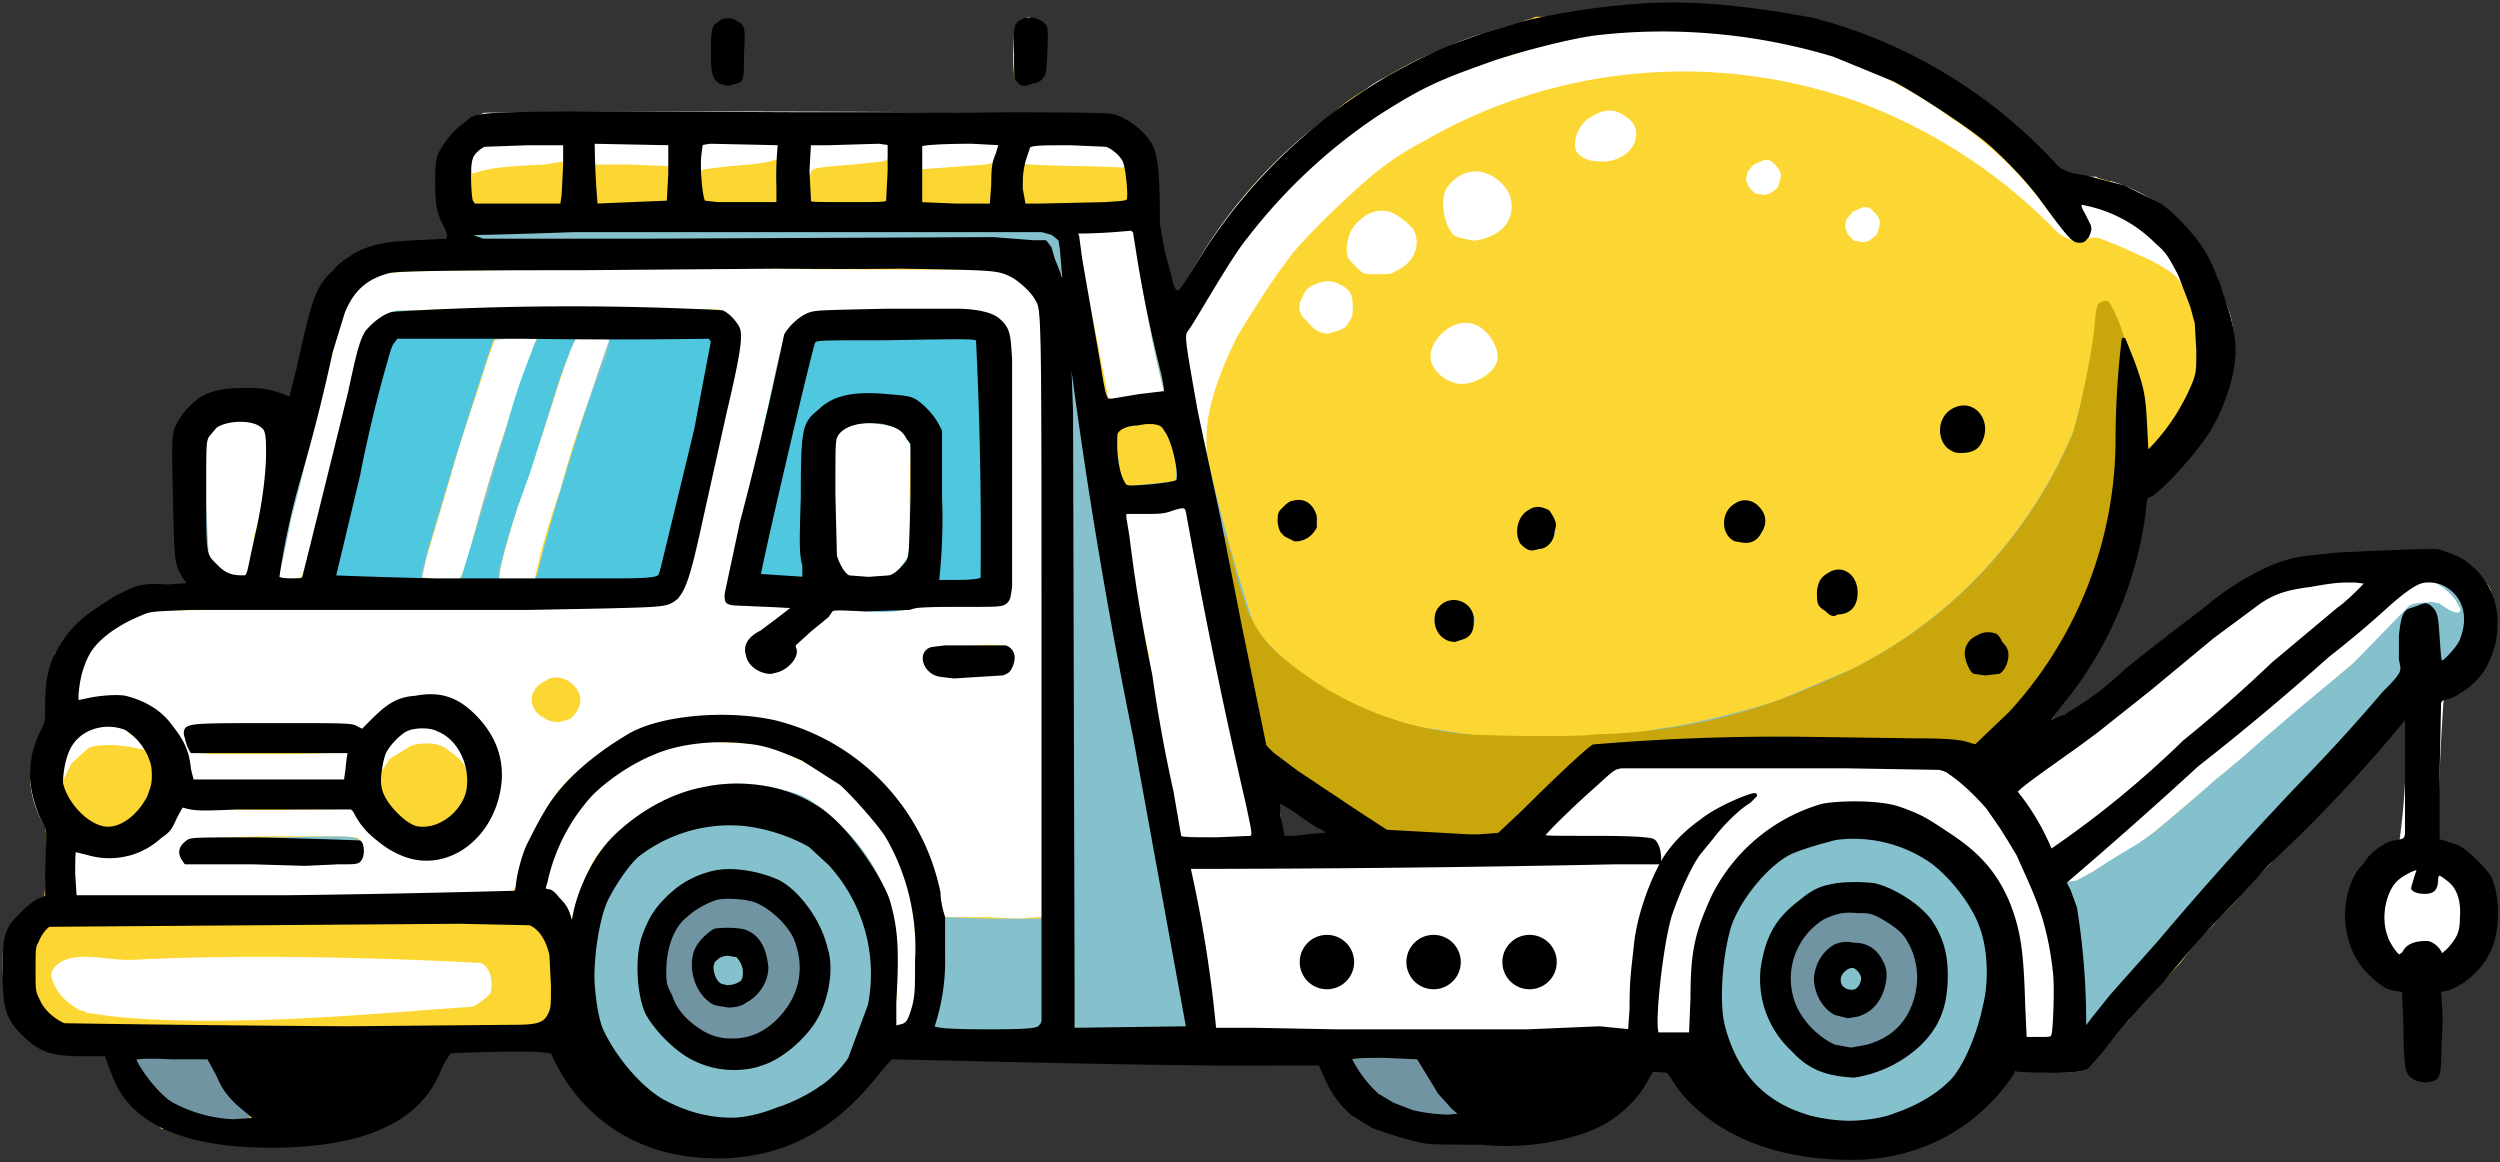 <svg xmlns="http://www.w3.org/2000/svg" width="1641" height="763"><rect width="100%" height="100%" fill="#333333" stroke="none"/><path fill="#fff" d="m671 13-4 4-1 2-1 15c1 19 1 21 9 21 4 0 5 0 8-3 4-3 4-5 5-23 0-13 0-13-7-16l-5-2-4 2Zm331 0-7 3-3 1-4 1-8 2a204 204 0 0 0-35 13 192 192 0 0 0-34 17 69 69 0 0 0-15 9l-16 11-6 5-9 7-9 7a329 329 0 0 0-77 95l-3 5c-3 3-3 4-5 2l-2-4a110 110 0 0 0-6-25l-2-6-1-24c0-21-1-28-2-30l-1-2c0-4-7-13-13-17l-4-3-6-3-2-1-5-1a16466 16466 0 0 0-409-1c-8 3-15 8-21 15l-9 12a219 219 0 0 0 1 41l3 5c2 3 2 5 2 7 0 3 0 3-8 4l-21 1c-17 1-17 1-29 7-10 5-17 10-23 19-4 5-9 17-11 29l-2 8-1 5-1 3-2 14-2 5v2c0 3-3 9-4 10l-4-1-6-3h-39c-7 3-11 6-16 10-6 6-10 13-10 20v46c0 38 0 37 7 47l2 4h-16c-16 0-19 1-24 4l-3 2-5 3-4 2-8 5-7 5a81 81 0 0 0-18 20l-1 1-2 3-1 5-1 4-1 4-1 4-1 14c0 13 0 13-3 19l-5 11-2 8a60 60 0 0 0 5 38l1 2 1 2 2 3 1 24c0 21-1 22-2 22l-2 1-2 1-1 1-2 1-13 12-2 3-2 5-1 2-1 4-1 5a129 129 0 0 0 4 42l1 2 1 2 1 1a58 58 0 0 0 16 16l2 1 2 1 3 1 3 1 17 1c18 0 19 0 19 5l1 2 1 2 1 2 1 1 1 2 1 2v2l1 1 2 3a675 675 0 0 1 17 18l5 4 5 5 142-1 5-4c8-8 10-8 12-8l1-1 1-1c3 0 24-34 24-35 0-3 75-2 75-2s12 18 21 25c16 13-16 27 56 27l92-2 3-3 8-5 5-4 5-3 5-4c2-2 8-24 9-27 2-5 296-4 296-4l1 3c4 7 6 24 12 31 5 6 8 8 13 11l8 3 3 1c1 2-28-45 170-45 0 0 285 14 293 7 4-5 10-6 13-10a163 163 0 0 1 17-20l5-7 8-8a306 306 0 0 1 21-23l4-5 4-5 6-7 8-8a304 304 0 0 1 29-32l8-8 7-8 15-17a451 451 0 0 0 45-48l4-5 5-6 5-5c2-4 7-9 8-9a475 475 0 0 1-4 83l-4 1c-4 0-13 6-19 13l-6 12-1 2c-2 1-5 25-4 30l1 8c2 4 6 14 8 15l3 4 3 3 4 4c4 4 8 5 13 6h5v23c1 25 1 30 4 33 2 2 6 4 10 4s8-2 8-4l1-2 1-28v-26h2l4-1 2-1 14-10c5-5 10-12 13-22 2-3 1-27 0-32l-5-12-17-16-11-4h-4l1-35a1761 1761 0 0 1 3-58l2-1h2l7-3 3-3 7-6a61 61 0 0 0 12-24l1-11c0-11 0-15-2-19l-1-4c0-3-13-18-15-18l-2-1-15-7a668 668 0 0 0-106 8c-2 0-5 1-20 9l-6 4-3 1-13 10-7 5-5 5-4 2-5 4a76 76 0 0 1-12 8l-14 11-15 14-9 7-6 5-4 3h-1c-1 2-14 10-18 11l-7 5h-2l7-12 6-8 5-6 1-2 1-2 5-8 1-2 2-3a171 171 0 0 0 14-27l4-9 1-5 2-5 1-2 1-3 1-2 1-4 1-3 1-3v-3l2-4 1-8 2-9 1-7 1-5c0-5 0-5 2-6l2-1 1-1a178 178 0 0 0 45-58l1-3 1-3c3-5 3-6 3-8l1-2 1-6 1-5v-22l-1-5-1-5-1-3-1-3-2-5c-1-4-2-8-4-10v-3a120 120 0 0 0-13-24l-12-13-12-10-2-2a107 107 0 0 0-31-15c-2 0-8-1-10-3h-7l-6-1-4-1-4-1-1-1c-2 0-5-2-9-6a304 304 0 0 0-109-77l-4-2-9-4-9-4h-3l-5-2-6-2-2-1-4-1a3084 3084 0 0 0-192 0ZM843 528l5 3 7 5 9 6c5 3 7 4 6 6l-14 1h-14l-1-7-1-11c-1-5 0-6 3-3ZM472 14c-4 3-4 4-4 19l1 17 3 3 1 1c0 2 8 1 11 0 3-2 4-5 4-19 0-17 0-17-2-19s-4-3-7-3l-7 1Z"/><path fill="#fcd632" fill-rule="evenodd" d="m106 741-4-4-6-6a115 115 0 0 1-21-27l-1-1-1-2-1-2-1-3c0-4-1-4-19-4l-17-1-2-1-5-2-6-3-13-14-1-1-1-2-1-3c-3-6-4-9-4-27v-14l1-5 1-4 1-2 2-5 2-3c0-1 11-12 13-12l1-1 2-1 2-1 2-1 2-21-1-25-2-3-1-2-1-2-3-10c-3-7-3-11-3-16 0-9 3-21 7-29 3-6 3-7 4-20a168 168 0 0 1 3-26c1-4 10-18 15-24a144 144 0 0 1 27-18l10-6c6-3 6-3 22-3h16l-3-4-4-8c-2-5-2-3-3-77 0-5 1-13 3-17 3-6 12-15 17-18 8-3 9-4 26-4 15 0 17 1 23 3 4 1 7 2 8 1l4-16a161 161 0 0 1 4-17c5-23 9-36 14-43l4-4c4-6 15-13 24-16 7-3 10-4 24-5 25-1 28-1 29-4 1-2 1-3-3-8-4-6-4-9-4-26l1-19c3-6 6-11 13-17 6-6 11-9 18-10a25286 25286 0 0 1 415 2l6 3 4 3c6 4 13 13 13 17l1 2c1 2 3 19 2 35l1 19a116 116 0 0 1 4 12l4 19 2 4c1 2 2 1 4-1l15-24 11-16 7-10a342 342 0 0 1 66-65l6-5a101 101 0 0 1 18-12 250 250 0 0 1 50-26 338 338 0 0 1 53-18l7-3 91 1a1524 1524 0 0 1 101 3l7 2 4 2h3l9 4a179 179 0 0 1 15 6 295 295 0 0 1 78 49l6 5 23 23c6 6 10 8 24 10l9 1 13 4a113 113 0 0 1 40 25c8 8 8 8 14 17a92 92 0 0 1 11 23c2 2 3 6 4 10l2 5 1 3 1 4c2 1 3 30 2 31l-1 5-1 5-2 6-2 5-1 3-1 3-5 11a75 75 0 0 1-15 21l-2 3a184 184 0 0 1-26 25c-2 0-2 2-2 5a523 523 0 0 1-10 47l-1 2-1 3-1 2-2 5-2 5-3 8-5 11a111 111 0 0 1-12 21 143 143 0 0 1-12 19l-6 9c-3 2-8 10-7 11s14-6 20-10a195 195 0 0 0 29-23 223 223 0 0 1 29-24l10-7 5-4 4-2 5-5 7-5a94 94 0 0 1 16-11 122 122 0 0 1 29-14l13-3c17-3 82-6 90-4a59 59 0 0 1 17 8c2 0 15 15 15 18l1 4c2 4 2 8 2 19l-1 11v3c0 3-8 17-12 21a57 57 0 0 1-10 9l-9 3-4 2-1 11v46l-1 35h4l11 4 17 16 5 12c1 5 2 29 0 32-3 10-8 17-13 22a54 54 0 0 1-20 12h-2v26c0 28 0 30-5 33-4 2-12 0-15-3s-3-10-4-34v-22h-5c-5-1-9-3-13-7l-4-3-3-3-4-5-6-14c-3-11-3-18 0-32 2-6 5-15 8-19 7-8 16-14 20-14l6-2 3-1v-40l1-42c-2 0-7 5-10 10l-5 5-5 6-4 5-5 6a217 217 0 0 1-22 23 450 450 0 0 1-33 36l-7 8-8 8a322 322 0 0 1-29 31l-6 7a140 140 0 0 0-13 15l-3 4-9 10a376 376 0 0 0-31 35l-10 12c-8 10-58 14-58 14l-236-8c-195 0-181 45-183 43l-4-1-8-4c-7-3-18-22-23-31l-3-6h-33l-56 1c-28 0-201-7-203-2-4 9-15 27-27 36l-8 5-6 3-89 2c-72 0-74-52-74-52l-79 1-5 16-1 1c0 3-14 19-17 19l-1 1-2 1-10 9-5 4Zm686-52 325-2 6-72 28-51 42-25 49-1 44 23 26 45 8 82h38l-3-80-43-85-39-30-218 1-68 63-213 8Zm423-2c7 0 14-1 21-5 18-9 28-34 21-56-4-12-10-18-23-24-6-3-8-3-16-3-10-1-15 1-23 6-14 9-22 27-19 44 1 11 5 18 14 27a33 33 0 0 0 25 11Zm-733-5c10 0 19-4 28-13 8-9 13-17 15-27 1-6 1-8-1-15-2-10-5-16-12-24a41 41 0 0 0-51-9c-13 7-18 13-22 28-5 20-1 37 14 49a41 41 0 0 0 29 11Zm-343-12c66 0 135-7 169-9 4 0 8-4 11-6l3-3c1-5 1-12-2-16-1-2-3-4-6-4-56-3-150-6-226-2-18 1-43-8-53 6-3 4 0 9 2 13 3 5 7 9 12 12l3 2 4 1 1 1h2c24 4 52 5 80 5Zm1074-2c-8 0-15-6-19-14-3-7-4-13-1-20 3-8 6-11 11-13 9-5 22-2 29 6 8 9 6 25-5 34-4 4-11 7-15 7Zm-621 7 3-1c7-7 7-43 6-57-2-24-6-41-14-58-5-10-10-17-21-29-12-14-22-22-37-29-17-9-26-12-39-13l-25-1c-25 2-43 8-63 23a107 107 0 0 0-41 60l-3 11c-1 2 0 3 1 3 4 0 13 10 15 16l1 4 2-7c7-23 13-39 32-53 24-20 35-24 61-26 25-3 51-1 71 16 23 19 34 33 42 56 5 16 6 24 6 51 0 24-6 34 2 34h1Zm-114-15c-9 0-17-5-21-15-3-6-3-15 0-21s11-13 17-15c5-1 6-1 11 1s13 9 16 15c8 15-3 33-21 34l-2 1Zm1097-33 3-3c4-4 7-6 12-6s9 3 11 6l2 3 2-3 7-7c3-5 3-6 3-13 1-10 0-19-4-23-2-2-7-8-9-8-2 1-2 7-2 8l-2 3c-2 2-9 2-13 0-2-1 1-5 2-8l1-5c0-5-15 4-18 11-5 8-7 20-4 30 1 6 5 12 8 14l1 1Zm-907-24 13-1h3V258c-1-53-1-53-3-59-3-7-12-17-20-19-5-3-5-3-60-3a6661 6661 0 0 1-118-1l-123 1c-110 1-106 1-116 6-13 7-18 16-26 50a916 916 0 0 1-16 60l-6 24-5 22a1027 1027 0 0 1-9 40l8 1 8-1 4-13a4090 4090 0 0 0 37-146c3-5 9-11 16-14 5-2 5-2 35-3h182c7 3 14 11 14 18a2898 2898 0 0 0-37 163c-3 7-8 12-13 13-5 2-65 3-86 2a10138 10138 0 0 0-248 2c-9 1-26 10-36 19-9 7-14 19-15 33 0 7 0 8 1 7 8-3 28-3 37-1 11 4 20 11 27 22 6 10 8 15 9 25l1 6h100l1-6 1-9v-3l-36 1h-52c-14-1-14-1-16-4s-3-8-2-11c1-4 4-5 58-5 50 0 51 0 54 2l3 2 7-7c13-12 21-16 39-15 8 0 11 1 15 3 11 5 18 12 25 25 7 14 8 28 2 44-6 15-14 25-26 31-7 3-7 3-19 3-11 0-12 0-17-2-7-3-18-11-22-15l-7-10c-2-3-4-6-5-5a2020 2020 0 0 1-103 0l-6-2-4 8c-4 6-5 9-11 13a50 50 0 0 1-50 10l-5-1-1 15v14h141l144-1c3-1 3-2 4-5l8-27c4-10 13-26 19-34 12-16 42-38 58-43 19-7 43-9 63-8 21 2 33 5 50 14 17 8 27 15 38 27 26 26 38 50 44 82l1 9h30l19 1Zm696-25 10-5 15-9c7-4 22-15 35-26l40-34 29-24 23-20c28-24 41-36 48-40 3-2 5-5 8-10l7-9 9-5h7c3 1 7-1 10 4 2 3 8 3 8 4 0 0 3-1 3-4-1-4-5-9-6-9l-8-8c-4-1-8-2-13-1-6 2-12 7-27 20a550 550 0 0 1-41 35l-21 18-16 13-17 14a1924 1924 0 0 0-100 86l-11 11 8-1ZM178 567c-55 0-55 0-57-2-3-4-3-8 0-12l5-2a836 836 0 0 1 69-2c38 0 39 0 41 2l2 7c0 4 0 5-2 7s-2 2-58 2Zm1170-2 215-183-22-3-36 4-39 18-76 62-18 9-15 2-19 7-12 7-19 16Zm-550-15 20-1c4 0 4 0 4-4l-5-21a3476 3476 0 0 1-38-187c-1-5-1-5-11-2-5 2-9 2-18 2h-11v5a785 785 0 0 0 15 87l2 18a1847 1847 0 0 0 14 76l5 26 23 1Zm43-1h14l15-1c1-1-1-3-6-6l-9-6-7-5c-2 0-4-2-5-3-4-3-4-2-4 3l2 12Zm155-14 1-1 1-1-2 1v1Zm-691-7 1-2c2-3 3-13 2-18 0-11-12-25-20-29-4-2-13-2-16-1-8 1-15 8-19 15-4 9-8 24-4 30l2 2c-2-4-2-14-1-18l6-9 13-8c4-2 9-2 13-2s10 2 13 5c7 5 12 9 12 19l-1 11-1 5ZM41 513l3-6 3-6 11-10c5-2 10-2 16-2l10 1 10 2s2 0-3-6l-9-7c-12-6-30-1-36 11-2 5-5 16-5 21v2Zm326-39c-4 0-8-1-10-3-5-2-8-7-8-12s4-10 9-12c4-3 9-3 13-1 5 2 10 8 10 13s-3 10-7 13l-7 2Zm258-30-12-1c-4-3-8-9-7-12 2-5 4-6 13-6l18-1c19-2 26 0 28 5 1 4 0 9-3 12a730 730 0 0 1-37 4Zm-119-2c-4 0-12-4-14-7s-3-9-1-13c2-3 6-7 10-9l10-7 8-7-15-1c-19 0-26-1-28-4-1-2 0-7 8-41l19-80c7-33 10-48 13-53 2-6 7-10 14-13l6-3h46a930 930 0 0 0 54-1c12 1 23 9 26 19 2 5 2 11 2 87l-1 83c-2 6-3 6-34 6l-29 1-54-1s-2 7-8 12l-12 9c-4 3-5 4-4 6 3 6-7 17-16 17Zm-210-61c4 0 5-1 6-2s4-8 7-20a1422 1422 0 0 1 26-87 821 821 0 0 1 17-49c1-1 0-1-12-1h-14c-1 1-3 4-11 30l-13 39a4620 4620 0 0 1-26 88l13 1 7 1Zm47 0 8-1 3-13a496 496 0 0 1 14-46 546 546 0 0 1 17-54l9-23 6-19v-3h-22l-3 6-7 20a3012 3012 0 0 1-28 84c-4 12-12 40-12 45-1 3-1 3 11 4h4Zm226-2 14-1c4-1 14-6 14-13v-40l1-33-3-5c-3-5-6-7-15-9-14-2-26 1-31 8-2 3-2 4-1 41 0 38 0 38 3 43 4 8 5 9 18 9Zm-433-13s7 15 12 16c22 1 17-20 18-23l1-8c4-13 8-37 8-56 0-12 0-12-3-14-1-2-4-3-6-3-4-2-11-2-16-1-7 2-13 6-15 10a715 715 0 0 0 1 79Zm663-30 1-1-1-2v3Zm-6-30v-3 3Zm-1-5v-9c-1-18 5-40 19-69 5-9 23-38 34-52 7-11 39-42 57-57a191 191 0 0 1 32-21 340 340 0 0 1 286-26 353 353 0 0 1 131 86l5 3 5 2-5-5-12-15a239 239 0 0 0-64-61 285 285 0 0 0-155-55 312 312 0 0 0-135 15c-11 2-42 14-52 18a341 341 0 0 0-148 144l-8 13c-5 8-5 9-3 21a3719 3719 0 0 0 13 68Zm596-13v-2 2Zm-660-25 3-1 18-3 15-2a924 924 0 0 1-17-87l-1-23-11 1c-3 1-6 2-16 2-13 0-13 0-14 2-1 3 6 23 8 36a11007 11007 0 0 1 15 75Zm231-11c10 0 22-7 24-16 1-10-9-24-20-24-11-1-24 11-24 22 0 9 10 17 19 18h1Zm-87-33 3-1c4-1 8-2 10-6 2-3 3-4 3-10 0-9-2-12-8-15-5-3-10-3-15-1-6 2-8 4-10 9-2 3-2 5-2 8 1 4 2 5 6 9 4 5 8 7 13 7Zm561-32a120 120 0 0 0-17-28 97 97 0 0 0-45-24c-6-1-6-1-3 6 4 6 4 11 3 14-2 3-2 3 1 1h5l13 5 22 10c13 7 17 10 20 16h1Zm-526-7c4 0 6 0 9-2 12-5 17-17 12-27-3-4-10-10-16-12-7-2-14 0-21 7-4 4-6 8-7 16 0 4 0 6 2 9l6 6c3 3 4 3 11 3h4Zm61-22 5-1c7-2 14-6 17-12s3-13 0-19c-3-5-8-10-14-12-4-2-10-2-15 0s-11 7-13 13c-2 8 0 19 5 26 2 3 6 3 9 4l6 1Zm-437-43h1c0-5 3-5 28-7l19-2c4-1 4-1 4-6 1-5 0-5-2-6h-43l-7 1v20Zm-221-1 7-2c7-2 19-3 40-4l13-2v-6l1-5h-25c-28 0-29 0-33 4-3 3-4 7-4 11l1 4Zm150-2 3-1 16-2c17-1 30-3 31-5l2-5c0-4 0-4-5-5h-44c-2 1-2 1-3 5v13Zm146-1 41-3c5-1 5-1 7-7l2-6-21-1c-18 0-29 1-30 2l-1 7c0 8 0 8 2 8Zm131-1 2-1c0-5-7-12-13-13-3-1-41-2-46-1-4 1-6 3-7 6l-1 5c-1 2-1 2 32 3a663 663 0 0 1 33 1Zm-298-1 1-7v-7l-13-1h-38v7l1 7h24l25 1Zm613-3c12 0 22-8 22-18 0-6-3-9-9-13-7-4-13-3-21 2-9 5-13 19-8 24 4 4 9 5 16 5ZM479 55a12 12 0 0 1-6-1c-4-2-5-6-5-22 0-14 0-14 3-16 2-2 3-3 7-3s6 1 8 3l2 4-1 30c-1 3-5 5-8 5Zm196 0h-1c-8 0-9-2-9-20 0-15 1-19 6-22 4-2 11 0 14 3 2 2 2 3 2 13-1 20-1 20-5 23-3 3-4 3-7 3Z"/><path fill="#85c1cc" fill-rule="evenodd" d="M451 739c-48 0-36-38-74-47-13-3-66-2-72-3H52l-17-1-2-1c-2 0-6-1-12-5-9-7-13-16-15-29a162 162 0 0 1 1-38l1-2 2-5 2-3 10-9 2-1 1-1 2-1 2-1c1 0 3-4 4-25v-24c-5-9-6-12-8-20-2-7-3-9-3-16 1-10 2-17 7-26 4-8 4-8 4-19a100 100 0 0 1 3-24l1-5c0-3 10-17 14-22 4-4 11-9 26-18s15-6 33-6c9 0 16-3 16-3l-2-3-4-8c-3-5-3-5-3-40-1-43-1-48 3-55 4-9 12-15 21-18l20-1c15 0 16-1 22 2l9 2a71 71 0 0 0 6-24l2-7 2-9c4-21 8-33 13-39l4-4c3-4 12-9 19-13 11-6 17-6 28-6l19-1c10-1 11-1 12-3s0-3-2-7c-5-8-6-13-6-30 0-15 0-16 3-21 3-7 14-16 20-19l8-3a28754 28754 0 0 1 414 3l12 6c9 9 12 22 12 51l1 19a117 117 0 0 1 3 12l3 9c2 15 7 19 10 16l16-25A365 365 0 0 1 898 60l1-3 14-6 13-7 31-14c6-3 26-10 36-12l8-2c7-3 7-3 97-3a752 752 0 0 1 101 4l6 2 6 2 6 3 13 5 36 16 34 24 9 6 4 3c2 1 2 4 4 6l16 11c14 15 18 18 22 19l7 3h6l7 1 6 2a108 108 0 0 1 37 17c8 5 17 15 24 25 6 9 11 17 16 34 5 14 6 20 6 32 0 13-2 22-6 32l-2 6a108 108 0 0 1-22 35c0 2-20 21-23 23-5 3-5 1-8 18a130 130 0 0 1-5 25l-1 4-4 11a51 51 0 0 1-4 12l-10 24c-6 12-21 36-28 44-3 3-9 14-8 14 1 1 20-8 28-14 12-8 15-11 26-21l17-14 14-10 17-13a360 360 0 0 1 29-22l14-7 13-5 2-1c2-2 23-2 62-4 38-1 36-3 46 1l12 8c4 4 10 12 10 15l1 3c2 4 3 8 3 19l-1 11-1 3c0 3-6 15-11 19-4 4-14 12-16 12l-4 1c-3 1-4 2-4 14l-1 46 1 36h2l12 4 16 15 6 14v30c-4 10-7 13-13 19-6 7-16 13-20 13-2 0-3 2-3 28 0 28 2 28-2 31-4 2-13 0-16-4-2-3-1-8-2-31l-1-24h-5c-6-1-11-4-19-12-11-10-14-25-12-42 1-11 4-17 10-26s14-14 19-14l6-1 3-1 1-42c0-33-1-42-2-42-2 0-7 4-11 10l-5 5-5 6-4 5-4 6a225 225 0 0 1-23 23 526 526 0 0 1-34 37l-8 8-6 7a438 438 0 0 1-29 31l-6 7-7 8-5 6-4 5-9 10a280 280 0 0 0-25 28l-7 8-8 10-11 14c-5 4-45 1-45 1l-71 38h-80c-38 0-36-44-65-46-114-5-231 22-237 12-3-6-3-14-7-14h-52c-59 1-241-2-241 0s-6 21-10 25l-11 9-10 6-4 5-85 1Zm762-52h2c7 0 10 0 15-2 12-5 17-9 22-18s7-16 7-25c0-20-9-34-28-41-24-9-50 6-55 33-2 12 0 24 5 32 6 9 13 15 20 19 5 2 7 2 12 2Zm-418 0 318-3 2-47 7-34 14-29 28-30 40-14h25l25 9 36 22 22 26 9 28 1 27 2 41h31l-8-103-26-41-40-41-220-2-66 60-217 8Zm-314-5c10 1 20-4 28-12 21-20 22-48 2-68-7-7-14-10-21-12h-18c-5 1-18 7-22 11-7 7-12 18-13 33-1 14 4 26 14 36 9 8 20 12 30 12Zm-251-5h53c32 0 71 0 77-5 9-9 2-48 2-49 0-3-6-14-9-17l-3-3-54 1-157 1c-105 0-105 0-108 2l-6 7c-2 3-4 6-4 14-2 19 0 28 7 36 7 7 10 12 41 12a3559 3559 0 0 1 161 1Zm363 0c3 0 5-2 5-5 10-45 1-100-21-129-8-11-22-26-30-32-9-7-28-17-39-20l-16-3c-16-2-38-1-51 2-14 4-24 9-39 20-21 16-36 38-42 63-2 10-2 10 0 11 4 1 11 9 14 16 1 3 1 4 2 3 0-3 8-25 12-33 5-8 8-17 20-26 42-33 78-35 115-23 15 5 37 27 46 41 16 23 22 51 19 88-1 16-4 27 5 27Zm620-10c-9 0-15-4-20-15-3-6-2-13 2-21 3-6 6-9 12-11 7-3 14-2 21 3 5 3 8 8 9 14 1 4 1 6-1 11-3 12-12 19-23 19Zm-735-7c-8 0-16-5-20-14-6-11-4-20 4-28 5-5 8-8 13-9 4-1 6-1 11 2 14 6 21 21 16 32-3 7-6 11-12 14l-12 3Zm1125-32 5-6c6-7 8-11 8-20 0-14-8-29-14-28-2 0-1 5-2 7l-3 3c-2 2-8 2-12 0-2-1-2-2-2-3l4-7c1-4-1-5-6-3-8 4-15 16-16 28-1 10 2 22 8 27 2 2 2 2 5-1l6-5c5-3 14-1 17 4Zm-936-25h15l3-1-1-196c0-211 0-201-5-210-2-6-11-13-17-16-3-2-7-3-15-3a4543 4543 0 0 0-254-1c-121 1-133 1-141 4-10 3-19 10-24 20-4 7-6 13-11 33a930 930 0 0 1-13 54 855 855 0 0 1-13 54 577 577 0 0 1-8 37c0 2 1 2 8 2h8l1-7 6-24a2567 2567 0 0 0 33-129c3-5 9-10 16-14l5-2 99-1h106l10 2c6 4 11 11 11 16 0 7-3 25-13 62l-12 55c-8 37-8 39-12 47-3 5-6 9-10 11-6 3-26 3-200 3l-127 1c-14 1-14 1-23 5-11 5-18 10-24 16-8 7-14 22-14 35 0 4 0 4 2 4 11-3 29-3 37 0 18 7 32 25 35 44l1 8h101v-4l1-9v-5H125l-2-4c-2-5-2-10 0-12 3-2 20-3 65-3 40 0 42 0 45 2l4 2 8-8 15-11c7-3 7-3 20-3s13 0 19 3c12 6 23 19 27 33 2 5 2 9 2 16 0 10 0 11-3 19-4 10-7 17-14 23-9 9-19 13-32 13-10 0-16-2-27-10-10-7-15-12-19-19-2-5-2-5-6-5a1129 1129 0 0 1-106-1c-1 0-2 1-4 6-6 12-18 22-30 26-8 2-20 2-30 0l-8-2v29h142a8665 8665 0 0 0 147-3c0-4 6-23 9-31s11-23 17-30c9-13 29-30 48-41 9-5 22-9 37-11 12-2 46-2 56 1 26 5 52 20 69 38 26 26 38 49 44 82l1 9 31 1h17Zm696-25 11-6a560 560 0 0 1 29-18l10-7a1492 1492 0 0 0 41-35l17-14a1931 1931 0 0 1 61-52l12-10 37-38c4-3 10-2 15-3l5 1c3 2 7 5 11 6h2c2-2 1-2-1-6-3-6-12-13-16-14-11-3-14 1-32 18a615 615 0 0 1-44 37l-23 20a2798 2798 0 0 0-133 113l-9 9 7-1ZM123 567l-2-3c-3-3-3-6-1-9 4-5 4-5 44-5l53-1c18 0 20 1 21 8 1 5 0 8-4 9l-56 1Zm1225-2 215-183-22-3-36 4-39 18-76 62-18 9-15 2-19 7-12 7-19 16Zm-548-15a681 681 0 0 0 22-1c1-1 0-4-4-23l-8-34-7-37a1729 1729 0 0 1-17-83l-7-33c0-5-1-6-3-6l-8 2c-5 2-9 2-18 2h-11v6a850 850 0 0 0 16 98 1314 1314 0 0 0 14 78l6 30 25 1Zm41-1h14l15-1c1-1-1-4-6-6l-9-6-7-5c-2 0-4-2-4-3-2-2-5-3-5-2v5l2 12Zm-557-2c5 0 9-1 13-3 7-5 10-17 11-22 3-8 3-18-1-26s-12-15-18-19c-6-3-14-4-21-2-3 1-6 3-10 8-7 7-11 17-11 31 0 9 0 9 3 14a38 38 0 0 0 34 19Zm-213-2h1c10 0 20-9 26-19 5-10 6-21 2-30-2-7-11-17-16-19-11-5-28-1-36 8-4 4-9 16-9 24 0 7 3 15 6 19l4 6c2 3 13 11 22 11Zm925-10 1-1 1-1-2 1v1Zm9-9 3-3 2-2-3 2Zm1-42a349 349 0 0 0 85-6c18-2 62-13 78-19l47-20a307 307 0 0 0 145-156l4-15 4-17c3-10 6-26 7-37 1-9 1-11 3-13l4-2c3 2 6 7 12 25 1 5 3 8 4 9 0 0 10 66 11 65 1-2 26-29 31-44 7-24-2-49-2-50 0-5-9-26-16-36-7-11-17-19-33-26-7-4-12-5-22-8-3 0-3 1 1 8 2 4 2 6 2 9-1 10-5 6-11 3-5-2-4-1-17-19-17-24-36-41-64-60a291 291 0 0 0-151-54c-13-1-46-2-57-1a464 464 0 0 0-130 34c-12 5-42 24-56 34a439 439 0 0 0-87 96l-7 11c-1 4-6 14-10 19s-4 7 0 28a1200 1200 0 0 0 41 165c3 8 5 10 16 21 20 19 29 27 61 39 20 8 30 10 45 12 19 3 28 5 62 5Zm-51-63-6-2c-3-1-4-2-6-6-3-7-1-14 6-17 4-2 6-2 10 0 10 4 12 14 4 21-2 2-5 4-8 4Zm250-18c-6 0-11-4-12-10-1-8 2-15 9-17 5-3 12 0 15 6l2 7c0 7-3 11-9 13l-5 1Zm-612-7h-91c-24 0-26 1-26-5l8-38c13-49 14-55 17-70 8-40 12-58 15-64 4-7 14-14 22-15h55c51 0 51 0 55 2 6 3 11 8 13 13 2 3 2 7 3 21v135c-1 25 2 21-35 21h-36Zm-256-15h14l2-6 4-16a2173 2173 0 0 1 43-136l-11-1h-11l-3 7-8 20a1355 1355 0 0 1-27 83c-5 15-14 46-12 48l9 1Zm-40 0c4 0 5-1 6-2l7-23a1095 1095 0 0 1 27-89l14-42 2-3h-14l-15 1a2418 2418 0 0 0-31 98l-5 17-7 23-4 18 13 2h7Zm270-2h3c14 0 17-1 22-8 4-5 4-5 5-14l1-38c0-28 0-28-3-32-2-3-3-5-7-7l-14-2c-14-1-20 1-24 8-3 3-3 3-2 41 0 39 0 39 3 44 4 7 5 8 16 8Zm-405 0c2-3 3-11 3-12l7-36c2-12 4-36 3-43s-2-9-8-10c-7-3-21-1-26 3-6 4-6 4-6 45l2 39 4 8c4 4 9 6 13 7 3 0 6 1 8-1Zm845-18c-4 0-7-2-9-6-3-7-1-17 6-20l5-2c7 0 13 7 12 15s-8 13-14 13Zm139-5-5-1c-5-1-7-3-8-8-2-7 1-14 7-17 4-2 7-2 11 0 7 4 9 12 6 18-2 5-6 8-11 8Zm-294-1c-2 0-4 0-6-2-9-4-9-17-1-22 2-2 5-2 7-2 5 0 9 2 11 8 2 5 2 8-2 12-2 4-6 6-9 6Zm-111-36 29-3c2 0 2-1 2-5 0-10-5-33-8-33h-27c-5 1-6 7-3 22 1 11 3 18 6 19h1Zm546-22c-4 0-8-2-11-6-5-9-2-18 7-23 5-2 10-2 14 2 8 6 7 21-2 25a20 20 0 0 1-8 2Zm-560-35h5l18-3 14-2a951 951 0 0 1-16-80l-3-23c0-3-3-5-4-5l-3 1-17 1h-14l6 38 6 34a259 259 0 0 0 8 39Zm-41-124 24-1 19-2c7-1 14 1 14 1l-2-31c0-3-9-11-12-12h-54c-2 0-3 4-4 7-2 6-3 18-2 27l1 10Zm-58-1h23l3-15c0-14-1-13 1-19l4-9v-3h-22c-23 0-33 2-35 4l1 40s12 2 25 2Zm-319 0 11-1h50c2 2 1-5 1-16l2-17V93c0-2-4 0-28 0-29 0-35 2-39 8-2 4 0 5 0 15l2 17Zm79-1 53-1V93l-54-2 1 45Zm125 0 1-44h-55c-1 0-2 41 0 43l54 1Zm16 0 56-1V91l-54 1Zm-51-81-5-1c-4-3-5-7-5-22 0-14 0-14 3-16 2-2 3-3 7-3s6 1 8 3l2 4c1 8 0 27-1 30s-5 5-9 5Zm196 0h-1c-6 0-7-3-7-20-1-15 0-19 5-22 4-2 11 0 14 3 2 2 2 3 2 9 0 12-2 24-4 26-2 3-5 4-9 4Z"/><path fill="#fff" fill-rule="evenodd" d="m1158 128-6-1-4-4-2-5 1-5 4-5 7-3c4 0 4 0 7 3s4 5 4 8l-2 7-5 4-4 1ZM1223 159l-6-1-4-4-2-5 1-5 4-5 7-3c4 0 4 0 7 3s4 5 4 8l-2 7-5 4-4 1Z"/><path fill="#4ec7df" d="M275 399c123 0 156-1 160-2 6-1 11-6 14-13 3-6 5-14 13-50a3172 3172 0 0 1 24-113c0-5-6-13-12-16-3-2-9-2-105-2l-108 1c-6 2-14 7-19 12-4 5-6 11-12 35l-28 118-3 11-5 18s-17 1 81 1Zm78-177-1 2a364 364 0 0 0-21 63 456 456 0 0 0-10 35 1160 1160 0 0 0-18 57c-1 1-3 2-11 2l-13-1c-4-1-4-1 0-13l7-24 12-40 24-75 2-6h29Zm46 0c2 1 1 6-2 15a649 649 0 0 0-22 62l-3 11a716 716 0 0 0-17 59l-3 11c-2 1-17 2-21 1-4 0-4-1-4-3 0-5 8-31 13-46l8-22a3101 3101 0 0 1 26-81l4-7 7-1a288 288 0 0 0 14 1Zm172-18c-37 1-38 1-42 3-5 3-11 8-13 12l-14 57a1450 1450 0 0 1-26 115c0 4 0 4 3 5 2 1 9 2 23 2a177 177 0 0 1 18 1l-9 7-10 8c-11 4-14 14-7 22 7 9 22 6 27-5 1-3 2-4 1-5l-1-3 8-7 13-11 6-5 15 1c16 1 28 1 35-2l32-1c26 0 27 0 30-2 1-1 3-3 3-5a2993 2993 0 0 0-2-172c-2-6-8-11-14-13-5-3 2-3-76-2Zm13 75c7 2 9 4 12 10 3 5 3 5 2 34l-1 36c-1 7-1 8-5 13-5 6-8 7-22 7-13 0-15 0-19-8-3-5-3-5-3-44l-1-40 4-3c3-3 6-5 8-5 6-2 19-2 25 0Z"/><path fill="#c9a70c" d="m1399 235-2-5-3-9c-2-9-8-20-9-22-2-2-3-2-5-1-3 1-4 2-5 14-1 16-10 60-15 74a305 305 0 0 1-150 156l-21 9a375 375 0 0 1-141 31c-14 2-69 1-85 0a216 216 0 0 1-124-53c-7-6-13-14-17-22-4-6-5-14-8-21-3-11-9-36-10-35-10 10 6 42 6 42l8 41 7 36 5 22 65 50 15 6 76 2 64-60 250 2 42-37 42-82 15-91Z"/><path fill="#7194a3" fill-rule="evenodd" d="M492 589c4 0 7 2 10 4 7 5 18 16 21 25 5 18 4 36-8 51-7 9-25 15-37 16-5 0-13-4-17-6-11-8-22-19-26-32-3-13 0-28 7-39 5-9 17-16 26-19 8-2 16-2 24 0Zm741 12c16 7 23 17 26 35 3 15-5 35-18 43-7 5-19 9-26 9-12 0-25-8-34-22-12-19-6-47 12-60 13-9 26-11 40-5Zm-763 10c-6 2-11 8-14 15-2 6-1 14 1 20 3 5 9 11 15 13s12 1 18-2c5-3 11-9 12-15 2-9 0-21-7-27-6-6-17-7-25-4Zm737 9c-5 2-8 4-11 9-6 9-6 19 0 28 6 10 17 13 27 8 16-8 19-33 5-42-7-5-14-6-21-3ZM83 693h57l7 17 19 26-27 1-32-8-11-17-13-19Z"/><path fill-rule="evenodd" stroke="#000" stroke-linecap="round" stroke-linejoin="round" stroke-width="2.7" d="M178 752c-95 0-101-43-106-54l-2-6H55c-22 0-29-3-40-14-10-10-12-17-12-41 0-19 1-23 5-30 4-5 13-14 18-16l5-2v-18c1-27 1-26-1-30a76 76 0 0 1-9-31c0-11 2-20 7-30 3-6 3-6 3-18 0-17 3-28 9-37 8-13 14-19 37-33 14-7 16-8 33-7l15-1-3-4c-6-10-6-8-7-47-1-46-1-48 2-54s9-13 15-17c7-4 13-6 29-6 13 0 15 1 22 3l8 3 5-20c10-45 12-53 24-64 4-5 8-7 14-11 12-6 20-7 40-8l19-1c3-2 2-5-1-11-4-7-5-13-5-29 0-11 1-14 2-17 4-7 9-14 16-19 11-8-11-8 219-7 204 0 204 0 209 2 10 4 19 12 23 20 3 9 4 18 4 50l3 17 5 19c1 6 3 9 5 9s4-3 12-16A356 356 0 0 1 952 31l22-8 27-8s49-12 97-12c44 0 90 10 92 10a329 329 0 0 1 160 97c3 3 12 6 17 6l27 7 24 12c7 5 16 14 23 23s13 21 18 38c8 24 9 35 4 55-2 7-7 21-11 27-6 13-34 44-41 47-3 1-3 1-4 12a250 250 0 0 1-48 117 269 269 0 0 0-15 20c0 1 1 1 5-1l7-3a203 203 0 0 0 40-30l20-16 21-16 13-10c14-12 38-26 51-29 9-3 16-3 34-5 22-1 62-3 66-2l11 4a47 47 0 0 1 26 44c0 9-2 17-6 25-5 11-18 21-27 23-2 0-3 1-4 3l-1 47v44l4 1 9 3c6 3 18 15 21 20 6 13 6 36-1 49-5 11-17 21-27 24l-5 1 1 18-1 28c0 7-1 9-2 11-5 4-16 2-18-4-1-2-2-12-2-28l-1-25-6-1c-6-1-10-4-17-11-16-16-19-45-7-65l7-9c4-5 13-11 17-11l5-1c2-1 3-2 3-6v-77a985 985 0 0 1-92 98l-18 20a787 787 0 0 0-52 58 483 483 0 0 0-39 45l-9 10c-4 5-48 2-48 2s-31 58-107 58c-75 0-108-37-117-53l-3-4c-1-2-225-5-229-5h-28c-62 1-243-4-253-4-11 9-41 66-116 65-80-1-104-64-106-68s-65-1-68-1l-5 8c-6 14-19 54-112 54Zm1036-15c10 0 23-2 30-5 15-5 28-13 36-21 9-8 19-31 23-51 4-16 3-37-2-51-5-15-19-33-32-43a90 90 0 0 0-64-16c-12 3-25 7-31 10-15 8-33 30-39 48-6 20-8 51-4 66 8 30 25 49 52 58 8 3 21 5 31 5Zm-1061-1 16-1-13-11c-7-7-9-10-13-19l-6-11h-24c-20-1-25 0-25 1 0 3 14 24 25 30a93 93 0 0 0 40 11Zm327-1c10 0 21-3 31-7 10-3 23-10 28-14 7-4 16-14 19-19l13-35a107 107 0 0 0-26-93l-13-12c-10-6-26-12-42-14a99 99 0 0 0-70 19c-6 4-16 18-22 30s-10 40-9 56c1 13 3 26 7 33 9 18 25 36 39 44 15 8 30 12 45 12Zm737-29s0 0 0 0c-18-1-29-5-40-17a63 63 0 0 1-20-53c3-20 9-32 25-44 7-6 13-9 19-10 7-2 20-2 29-1 13 3 30 14 37 24 8 12 11 24 10 41-1 18-7 29-17 39a81 81 0 0 1-43 21Zm-735-5c-9 0-18-2-26-6-11-5-25-19-31-30-6-13-7-38-2-51 4-11 8-17 15-24 9-9 18-14 30-17s30 0 43 6c13 7 27 26 31 44 4 12 1 31-6 44s-23 27-36 31c-5 2-12 3-18 3Zm733-12 11-2c13-4 21-10 27-20 9-16 9-35 0-50-3-6-10-11-19-16-6-3-8-3-15-3-10-1-15 1-22 4a47 47 0 0 0-19 59c5 11 15 21 26 26l11 2Zm-435-14-35-192a3529 3529 0 0 1-41-245c-2-3-2-2-2 5l1 27 1 377v29l76-1Zm160 2h63l47-2 20 2 1-15c0-20 1-24 3-43 2-17 9-38 18-54 6-10 15-19 25-26 11-9 34-18 35-17l-4 4c-7 4-18 15-24 23l-9 11c-6 8-14 26-19 41-6 20-12 76-8 78h22l1-24c0-31 3-43 14-67a116 116 0 0 1 71-59c9-2 37-3 51 2s17 7 32 17c20 13 31 26 39 45 7 18 9 31 10 67l1 22h9c9 0 9 0 10-3 1-4 2-29 1-40-4-37-13-53-24-78l-6-10-5-8-9-13c-7-8-16-17-25-23-2-2-7-3-7-3l-60-1h-149c-5 1-5 1-17 12-17 15-32 30-34 33-2 2-2 2 34 2 27 0 36 1 38 2s4 6 4 11v3h-29a14230 14230 0 0 1-280 3 842 842 0 0 1 17 107h27l53 1Zm-459 6c11 0 21-4 30-13 16-16 19-36 11-55-5-10-16-20-26-24-6-2-17-3-24-2-6 1-17 7-22 12-9 7-14 21-14 37 0 9 1 10 4 16 3 9 9 16 18 22a37 37 0 0 0 23 7Zm887-6 6-8 12-15 32-36a2329 2329 0 0 1 101-112 1210 1210 0 0 0 46-51c13-13 13-14 11-22v-16c1-9 2-14 5-16l6-2c5-2 5-2 7-1 5 4 5 6 6 20s1 17 3 17 12-11 13-15c6-15 2-29-10-36-5-3-13-4-18-2s-12 7-23 17a646 646 0 0 1-37 31 1732 1732 0 0 1-86 72 3212 3212 0 0 1-87 77l3 6 4 11a475 475 0 0 1 6 81Zm-718 0c27 0 29-1 32-2 2-2 3-3 3-6V437c0-249 0-233-5-242-3-5-12-13-17-15-8-4-13-4-71-5a4118 4118 0 0 1-82 0l-126 1c-111 0-125 1-129 2-15 4-24 12-30 27l-8 26a1158 1158 0 0 1-21 83 487 487 0 0 0-14 65c0 1 3 2 9 2 8 0 8 0 9-3l5-20 25-101c6-29 8-34 11-39 5-6 12-11 17-12a1912 1912 0 0 1 216-1c2 1 5 3 8 7s3 5 3 10c0 6-3 22-9 47l-16 72c-8 37-11 45-16 51-6 5-7 5-45 6l-51 1H124c-23 1-25 1-30 3-7 3-12 5-21 11-11 8-16 14-20 27-2 6-4 21-2 21l5-1c8-2 20-3 26-2 12 3 23 9 30 19 8 10 11 17 12 28l2 8h101l1-7 1-9 1-4H126l-2-4-2-7c0-6 0-6 58-6 48 0 51 0 54 2l4 2 8-8c10-10 16-13 27-14 16-3 27 1 38 12 12 12 18 26 17 42-2 26-19 47-41 51-12 2-22-1-33-8-11-8-16-13-21-23l-2-2h-76c-22 1-27 1-34-1-2-1-2 0-6 7-3 7-4 9-10 13a49 49 0 0 1-47 11l-8-2c-2 0-2 0-2 15l1 16h139a9941 9941 0 0 0 151-3l1-4c0-6 4-21 7-27 4-8 11-22 17-30 10-14 27-29 49-42 20-12 63-16 95-9a145 145 0 0 1 108 112c0 6 2 13 3 16v25a136 136 0 0 1-7 47c0 2 9 3 38 3Zm-422-2 111-1c15 0 19-2 22-8 2-4 2-6 2-19l-1-20c-2-10-7-18-14-21l-46-1-270 2c-3 2-6 6-8 11-2 3-2 6-2 18 0 15 0 15 3 21 3 7 10 13 17 16a20134 20134 0 0 0 187 2Zm359 0 3-1c6-1 7-3 10-13 2-8 2-12 2-31a145 145 0 0 0-20-82c-6-9-23-28-30-34l-25-16c-14-6-24-10-35-11-23-3-47 0-63 7-15 6-31 17-41 27a124 124 0 0 0-30 58c-2 5-1 6 2 6 1 0 3 1 6 5 5 5 6 7 8 14l1 5 2-6c2-14 10-32 18-43 12-17 39-37 67-42 23-5 51-2 72 11 23 13 46 52 49 63 5 18 6 30 4 66Zm626-8-8-2c-8-4-13-14-13-23 1-10 6-17 13-21 3-1 6-2 11-1 8 0 14 3 18 10 2 4 3 5 3 11-1 12-7 22-18 25l-6 1Zm-735-7c-5-1-9-1-11-3-9-6-13-19-11-29 1-7 7-13 13-17 4-1 17-1 21 1 9 4 12 13 13 23 0 9-6 18-14 22-2 2-7 3-11 3Zm737-9h1c4 0 7-5 7-9 0-3-4-8-7-8-5 0-10 6-9 10 0 4 4 7 8 7Zm-738-3c4 0 7-1 10-3 2-2 2-5 2-7 0-4-2-8-5-11l-6-1c-3 0-6 1-8 3-2 1-3 4-3 6 0 4 2 10 6 12l4 1Zm394 0a16 16 0 1 1 0-33 16 16 0 0 1 0 33Zm70 0a16 16 0 1 1 0-33 16 16 0 0 1 0 33Zm63 0a16 16 0 1 1 0-33 16 16 0 0 1 0 33Zm571-20 3-2c2-5 7-7 15-7 3 0 8 4 9 8 0 1 2 0 6-4 6-7 8-11 8-20 1-12-2-21-9-26-5-4-7-5-8-1 0 6-1 8-4 9-4 1-10 0-11-2l2-7 2-6c0-2-11 3-15 7-8 7-12 25-7 38 1 4 7 13 9 13 0 0 0 0 0 0ZM200 567l-34-1h-44l-2-3c-2-4-1-7 3-10 2-2 4-2 45-2a4270 4270 0 0 1 68 2c2 2 2 9 0 11-1 2-3 2-14 2l-22 1Zm1146-8a655 655 0 0 0 88-72 917 917 0 0 0 58-51l43-36c6-4 19-17 19-18l-8-1c-11 0-13 0-30 3-16 2-24 5-33 11l-31 23-41 34-34 27c-18 14-56 39-54 41a154 154 0 0 1 23 39Zm-548-8 23-1c3-1 2-4-2-23a3851 3851 0 0 1-39-190c-1-5-2-6-11-3-5 2-9 2-19 2h-12v4l2 12a1084 1084 0 0 0 15 91 1005 1005 0 0 0 14 77l5 29c1 2 2 2 24 2Zm46-1h7a178 178 0 0 1 20-2c1-2-1-4-6-6l-9-6-7-5-5-3-5-3v10l2 9 1 6h2Zm120-1h7l13-1 16-15c17-17 40-39 46-43a1441 1441 0 0 1 139-5l73 1c22 0 30 1 35 3l4 1 23-22a267 267 0 0 0 70-182 567 567 0 0 1 4-63l6 15c6 17 7 21 8 41l1 19a137 137 0 0 0 32-48c2-6 2-8 2-20l-1-18-3-11-8-21c-7-13-8-15-15-21a92 92 0 0 0-50-26c-2 0-1 4 1 7l4 8c1 3 0 4-1 7-2 2-2 3-5 3-4 0-6-2-25-28-8-11-23-27-36-38-12-10-47-33-61-40l-39-16a388 388 0 0 0-158-14c-16 2-54 12-70 18-34 12-44 17-71 34a363 363 0 0 0-87 81c-11 13-35 56-39 61-3 4-3 4 6 55l15 70 14 71 16 78 5 5 16 12 42 28 17 11 54 3Zm-686-5c12 0 25-10 29-23 4-16-4-36-19-42-5-3-16-3-22 0-5 3-11 9-14 15-2 5-4 17-3 22 1 8 8 17 17 24 6 4 8 4 12 4Zm-207 0c10 0 21-9 27-21 2-6 3-7 3-14s-1-9-3-14c-4-8-9-13-15-17-15-6-33 0-39 15-3 7-4 16-4 21 3 14 18 30 31 30Zm555-100-8-1c-11-1-15-15-6-17l8-1h40c5 2 6 7 3 13-1 2-2 3-5 4l-32 2Zm677-2-7-1c-2-1-5-8-5-12 0-5 3-9 8-11 3-2 7-2 10-1 1 0 3 2 4 5 3 3 4 5 4 8 0 4-2 9-5 11l-9 1Zm-797-1c-7 0-14-5-15-11-2-6 1-11 9-15l12-9 9-7 3-1-20-1-23-1c-4-1-4-1-4-6l10-47a2373 2373 0 0 0 29-123c3-5 8-10 14-13 5-2 5-2 52-3h47s19 0 26 6 7 10 8 26v149c-1 7-1 8-3 10-3 2-3 2-30 2-22 0-28 0-33 2l-29 1c-20-1-22-1-23 1l-2 3-11 9-11 10v2c3 5-4 13-11 15l-4 1Zm449-21c-7 0-12-6-12-13 0-4 1-7 5-10 8-5 19 1 18 11 0 5-1 8-5 10l-6 2Zm249-17c-2 0-3-1-5-3-5-3-5-4-5-12 1-6 2-8 7-11 8-5 17 1 17 12 0 8-4 13-12 13l-2 1Zm-589-21h14c10 0 15-1 16-2a2646 2646 0 0 0-3-157c-2-2-1-2-62-1-43 0-44 0-46 2-2 3-37 154-36 154l30 2v-9c-2-7-2-13-1-45 0-45 1-48 11-56 9-9 22-12 44-10 11 1 14 1 18 3 5 3 11 9 15 16l2 4v43a376 376 0 0 1-2 56Zm-330-1h75c80 0 72 1 75-8l16-66 6-25 11-58-2-3a4265 4265 0 0 1-123 0h-83l-2 3c-2 2-3 6-5 13a892 892 0 0 0-18 75l-16 67a3879 3879 0 0 0 66 2Zm285-1 14-1c4-1 8-5 12-10 2-4 2-4 3-41v-37l-3-4c-3-6-8-8-16-10-15-2-26 1-31 8-2 4-2 4-2 39l1 41c2 6 5 12 9 14l13 1Zm-411-1c4 0 4 0 7-15l4-18c3-14 6-34 6-49s-1-16-6-19c-7-4-23-3-29 2l-5 6c-2 4-2 5-2 39 0 41 0 39 8 47 5 5 9 7 17 7Zm847-19c-3 0-5-2-7-4-4-7-1-17 5-20 4-3 8-2 12 0 2 3 4 6 4 9l-1 4c0 5-4 10-9 10l-4 1Zm140-5h-1l-6-1c-8-4-8-17 0-22 4-3 9-3 13 0 6 5 7 11 3 17-2 4-5 6-9 6Zm-296-1-6-3c-3-3-3-3-4-8 0-6 0-6 3-9 2-2 4-4 6-4 7-2 12 2 14 9v7c-3 5-6 7-11 8h-2Zm-107-34c7 0 29-2 30-4 3-2-2-26-7-33-3-5-4-5-9-6h-5l-6 1c-3 0-9 1-12 4-2 2-2 2-2 10 0 10 2 20 5 25 1 2 2 3 5 3h1Zm544-24c-4 0-5-1-8-3-7-7-5-20 4-24 12-6 23 7 17 20-2 5-6 7-13 7Zm-559-33h2l18-3 17-2c1-1 0-5-1-11a950 950 0 0 1-16-76l-3-19-2-2a386 386 0 0 1-38 2l2 3 2 15 12 69c3 19 4 24 7 24Zm-29-77-1-11-1-12-1-6-5-4-7-2H377a3707 3707 0 0 1-69 2c-1 2 9 5 9 5h109l226-1 26 2h8l3 4 2 7 4 10c0 3 4 6 4 6Zm-18-51 45-1c14-1 14-1 15-3 1-4-1-23-3-26-2-4-8-9-12-10l-23-1c-19 0-26 0-28 2l-3 9c-2 8-2 11-2 19l2 11h9Zm-30 0 1-14c0-13 1-15 3-20l2-7-19-1c-21 0-33 1-34 2v39l24 1Zm-340 0h58l1-7 1-20V94h-25l-28 1c-3 1-8 5-9 9-2 5-1 24 0 28Zm80 0 24-1 24-1 1-19V94l-51-1a525 525 0 0 0 2 42Zm80-1h40v-11a207 207 0 0 1 1-29l-46-1-6 1-1 8c-1 10 1 30 3 31l9 1Zm86 0c25 0 25 0 26-2l1-20V94l-7-1-34 1h-12l-1 18 1 20c0 2 0 2 26 2Zm116-79c-1 0-3 0-4-2-2-1-2-2-2-17-1-18 0-20 4-22 5-3 13 0 15 4 1 2 0 25-1 30-1 2-2 4-5 5l-7 2Zm-195 0-4-1c-5-2-6-5-6-21 0-13 1-14 2-16l4-3c3-1 7-1 9 1 5 2 5 5 4 21 0 17 0 17-6 18l-3 1Z"/><path fill-rule="evenodd" stroke="#000" stroke-linecap="round" stroke-linejoin="round" stroke-width="2.7" d="M1096 690c-6 0-6 0-10 9l-8 14a75 75 0 0 1-40 30 155 155 0 0 1-65 7c-32 0-36 0-43-2a224 224 0 0 1-29-9l-13-8a62 62 0 0 1-16-21l-5-11c-3-7-3-7-12-7l241-2Zm-165 4c-45-1-45 0-45 1l3 6a106 106 0 0 0 15 18 53 53 0 0 0 23 11l11 2a117 117 0 0 0 22 0l-6-5-9-10-9-14Z"/><path fill="#7194a3" fill-rule="evenodd" stroke="#000" stroke-linecap="round" stroke-linejoin="round" stroke-width="2.7" d="m931 694 14 23 9 10 6 5-9 1a117 117 0 0 1-24-3l-13-5-10-6a79 79 0 0 1-18-24c0-1 0-2 22-2l23 1Z"/></svg>